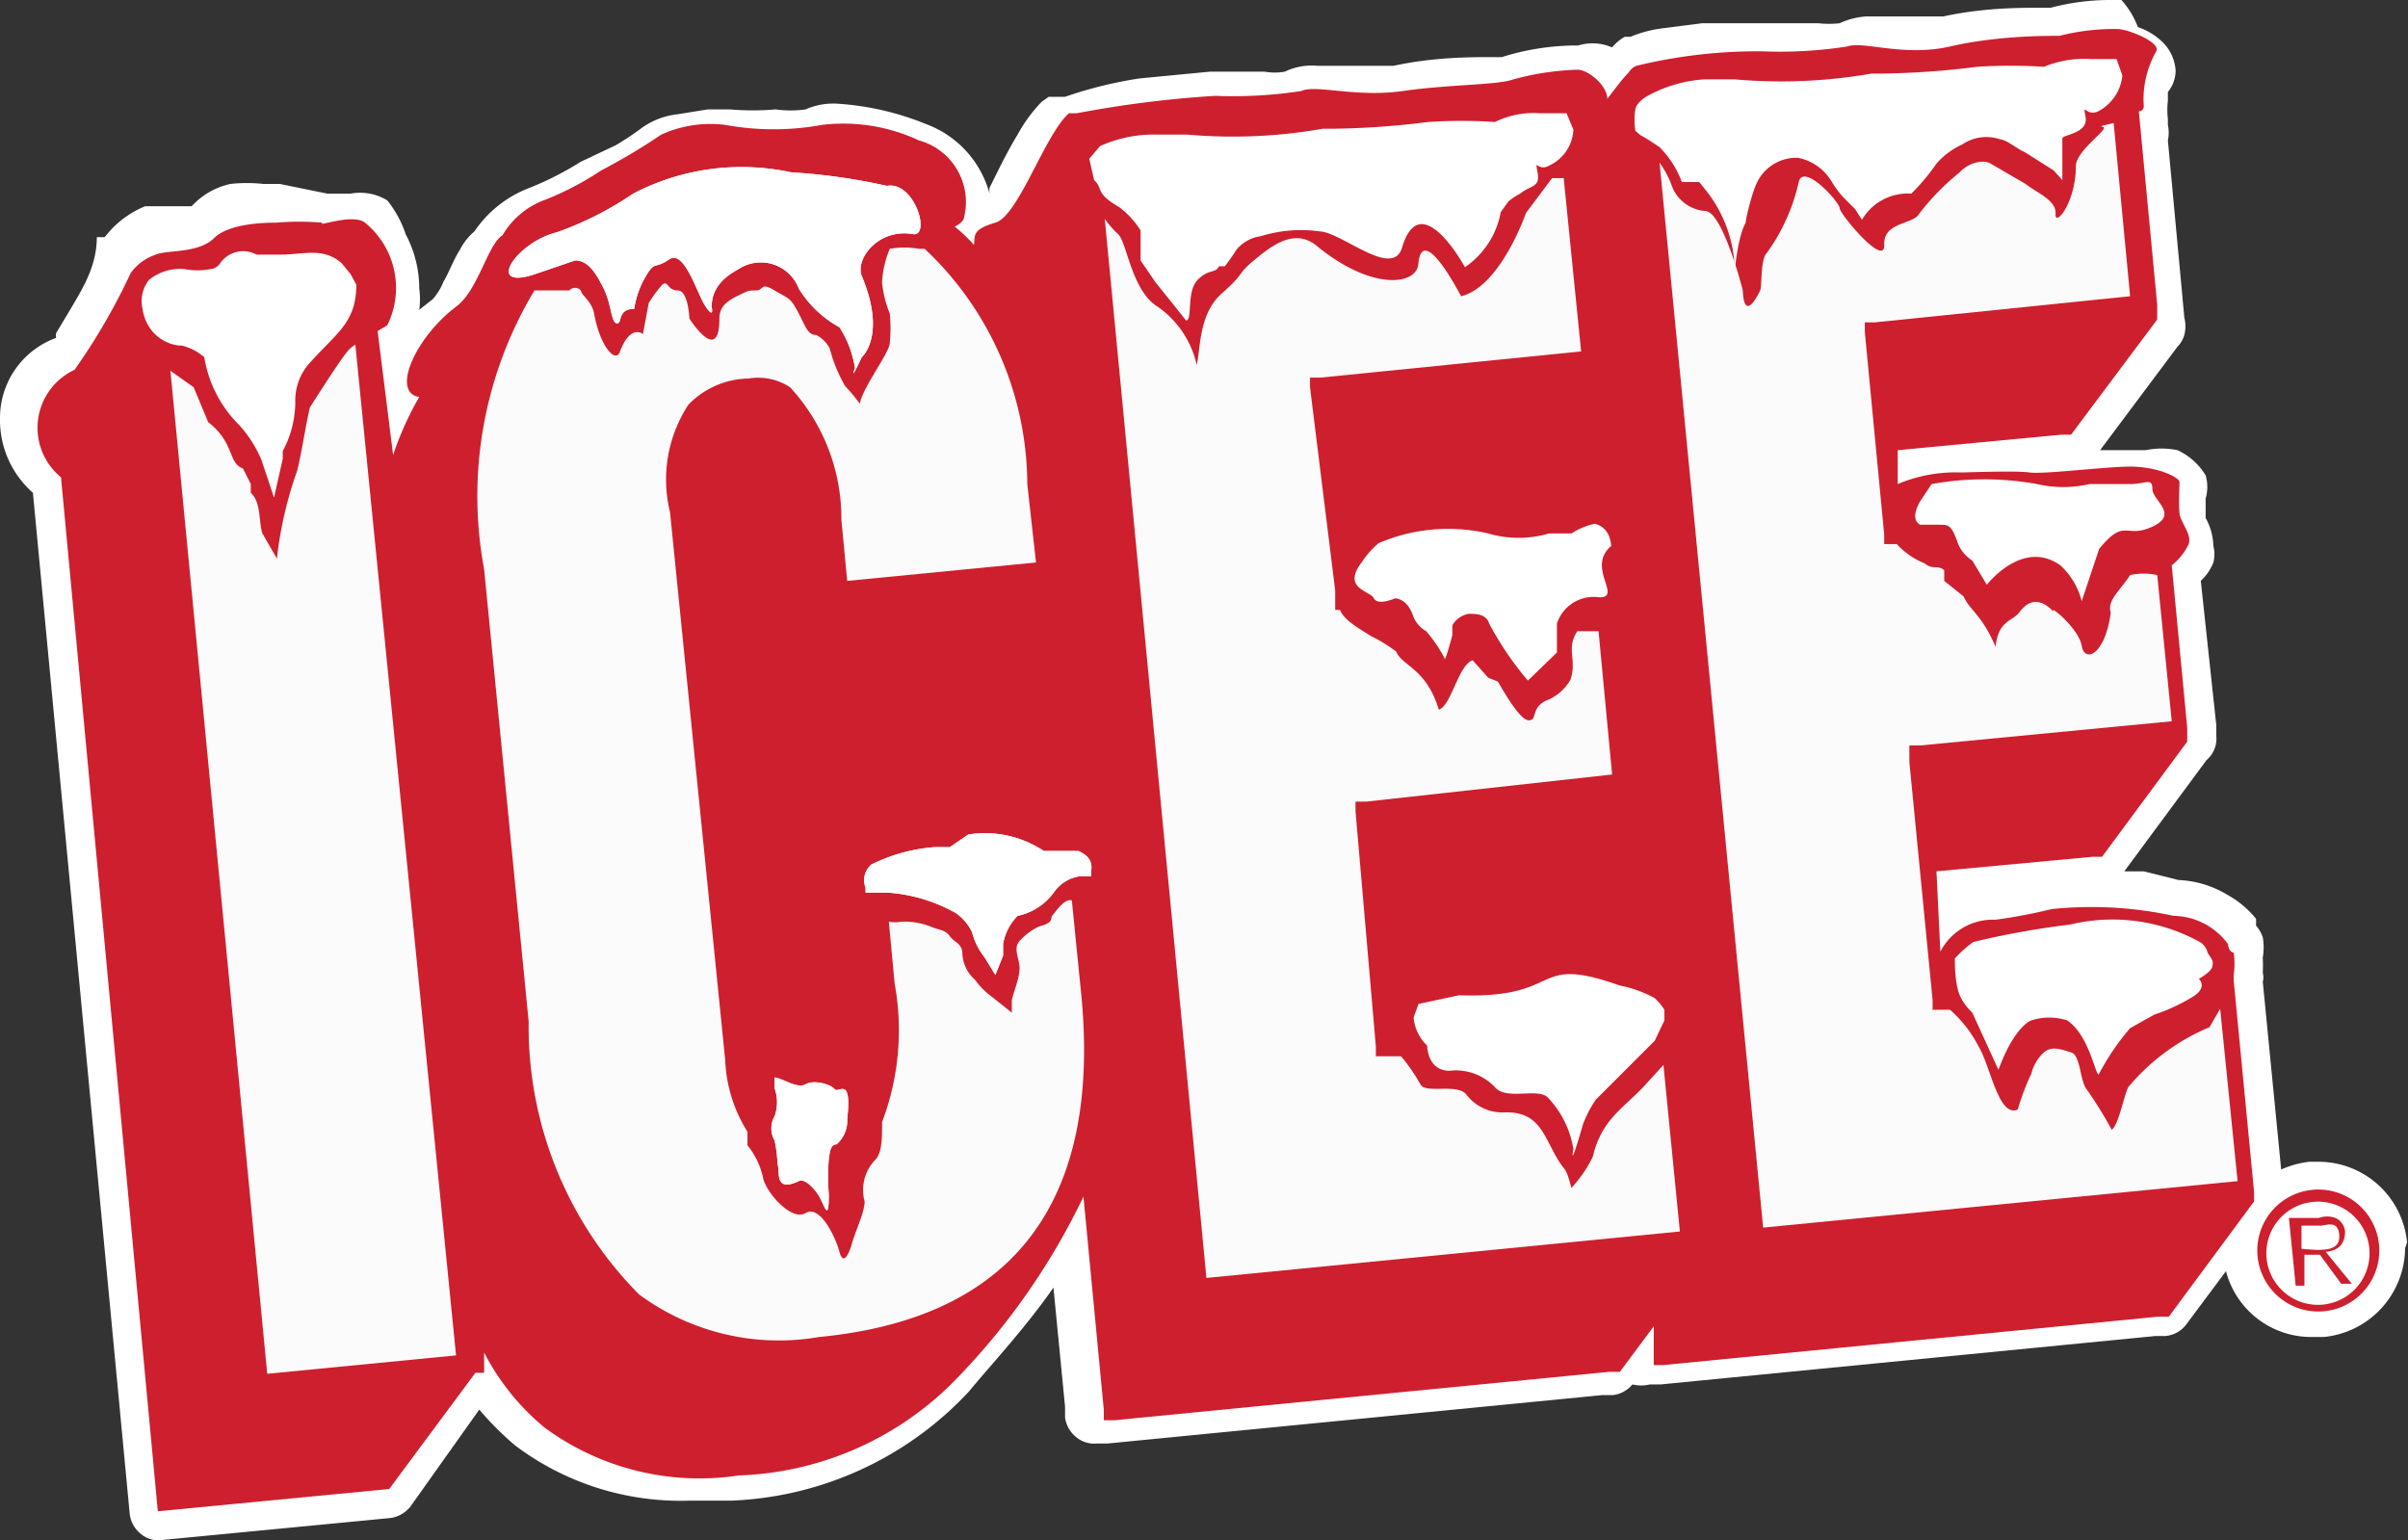 <svg xmlns="http://www.w3.org/2000/svg" viewBox="0 0 24.87 15.91"><rect x="0" y="0" width="24.87" height="15.91" fill="#333333" stroke="none"/><defs><style>.cls-1{fill:#fff;}.cls-2{fill:#ce1f2e;}.cls-3{fill:#fbfbfb;}</style></defs><g id="Layer_2" data-name="Layer 2"><g id="Layer_1-2" data-name="Layer 1"><path class="cls-1" d="M24.86,12.83h0a.92.92,0,0,0-.92-.83h-.09a1,1,0,0,0-.29.08l-.19-1.94a.16.16,0,0,0,0-.09,1.48,1.48,0,0,0,0-.16.61.61,0,0,0,0-.21.37.37,0,0,0-.07-.12.43.43,0,0,0,0-.07A1,1,0,0,0,23,9.24a1.05,1.05,0,0,0-.5-.15L22.14,9l-.2,0h0l.85-1.15a.29.29,0,0,0,.1-.25V7.49L22.73,6a.53.53,0,0,0,.13-.19.35.35,0,0,0,0-.17.63.63,0,0,0-.08-.29l0,0s0-.12,0-.2a.43.43,0,0,0,0-.24.67.67,0,0,0-.29-.26.81.81,0,0,0-.33,0h-.2l-.27,0,.8-1.07a.29.29,0,0,0,.07-.12.37.37,0,0,0,0-.18v0l-.17-1.83a.38.38,0,0,0,0-.16s0,0,0-.06h0a.81.81,0,0,1,0-.19l0-.09v0h0a.35.35,0,0,0,.08-.22.45.45,0,0,0-.14-.3.67.67,0,0,0-.25-.15A.86.86,0,0,0,21.91,0h-.09a2.39,2.39,0,0,0-.64.08s-.05,0-.11,0c-.21,0-.59,0-1,.09h-.21l-.59,0A.77.77,0,0,0,19,.24h0a1,1,0,0,1-.22,0h-.56l-.64,0-.39.05a1.28,1.28,0,0,0-.35.09h0l-.06,0h0a.47.47,0,0,0-.13.11A.5.5,0,0,0,16.3.47h-.06a2.59,2.59,0,0,0-.73.12h-.12c-.21,0-.58,0-1,.09H14.2l-.59,0a.64.64,0,0,0-.34.06h0a.58.58,0,0,1-.21,0c-.11,0-.23,0-.35,0H12.5l-.73.07A4.31,4.31,0,0,0,11,1L10.88,1l-.05,0h0l-.07.05a1.56,1.56,0,0,0-.25.34c-.11.18-.21.39-.29.55a.21.21,0,0,0,0,.06,1.06,1.06,0,0,0-.66-.72,2.9,2.9,0,0,0-.93-.21.71.71,0,0,0-.31.06h0a1.11,1.11,0,0,1-.31,0,2.71,2.71,0,0,1-.47,0H7.31L7,1.18a.78.78,0,0,0-.37.14,3,3,0,0,1-.27.18L6,1.67a3.26,3.26,0,0,1-.53.27,1.2,1.2,0,0,0-.57.45.62.62,0,0,0-.15.19c-.07.11-.11.23-.17.33a.63.63,0,0,1-.11.18l-.14.11a.82.82,0,0,0,0-.22,1.19,1.19,0,0,0-.14-.56A1.12,1.12,0,0,0,4,2.07.54.54,0,0,0,3.62,2L3.45,2,3.38,2,2.89,1.9H2.72a1.55,1.55,0,0,0-.34,0,.76.76,0,0,0-.4.23H2l-.18,0H1.67l-.17,0a1,1,0,0,0-.36.25l-.06.07s0,0,0,0H1C1,2.76.84,3,.73,3.19l-.15.25a.13.13,0,0,0,0,.05A.88.88,0,0,0,0,4.32a1,1,0,0,0,.34.77l1,10.55a.31.31,0,0,0,.11.2.28.28,0,0,0,.19.07h0l2.39-.23a.32.32,0,0,0,.21-.12l.71-1a3.23,3.23,0,0,0,.37.37,2.84,2.84,0,0,0,1.81.57l.43,0a3.54,3.54,0,0,0,2.45-1.13c.23-.28.57-.64.87-1.07l.12,1.23v.11a.31.31,0,0,0,.11.2.29.29,0,0,0,.22.07h.11l5.11-.5h.11a.31.31,0,0,0,.2-.11.39.39,0,0,0,.18,0h.11l5.11-.5h.1a.3.3,0,0,0,.22-.12l.41-.55a.91.91,0,0,0,.89.68H24a.93.93,0,0,0,.84-.92A.28.28,0,0,0,24.86,12.83Z"/><path class="cls-2" d="M24.57,12.85a.63.63,0,1,1-.69-.56A.63.63,0,0,1,24.57,12.85ZM23.41,13a.53.53,0,1,0,1.06-.11.53.53,0,0,0-1.06.11Zm.88.26h-.11l-.22-.3-.16,0,0,.32h-.09l-.07-.7.31,0a.25.25,0,0,1,.17,0,.17.17,0,0,1,.1.14c0,.14-.08.2-.2.21Zm-.37-.35c.1,0,.25,0,.24-.15s-.11-.11-.19-.1l-.2,0,0,.24Z"/><path class="cls-2" d="M21.88.3a2.29,2.29,0,0,0-.61.07c-.16,0-.65,0-1.13.11s-.9-.06-1.06,0a4.53,4.53,0,0,1-.88.05,5.3,5.3,0,0,0-1.3.15h0s0,0,0,0a.18.18,0,0,0-.08.07c-.07.07-.14.17-.22.27,0-.13-.18-.29-.3-.3a2.79,2.79,0,0,0-.67.1c-.17.06-.65.05-1.14.12s-.9-.07-1.05,0a4.64,4.64,0,0,1-.89.05,11.4,11.4,0,0,0-1.43.18l-.08,0,0,0,0,0c-.25.22-.52,1.06-.76,1.13s-.21.13-.22.23a1.8,1.8,0,0,0-.2-.19.22.22,0,0,0,.09-.07.66.66,0,0,0-.46-.82,1.84,1.84,0,0,0-1-.16,2.78,2.78,0,0,1-1,0,1.23,1.23,0,0,0-.66.1,6.34,6.34,0,0,1-.62.37,3.17,3.17,0,0,1-.57.3.84.84,0,0,0-.45.37c-.15.09-.25.56-.47.73-.44.33-.68.9-.39.94h0a3.3,3.3,0,0,0-.27.6L3.9,3.42,4,3.36A.87.87,0,0,0,3.77,2.3c-.13-.1-.5.05-.44,0a2.87,2.87,0,0,0-.48,0c-.08,0-.48,0-.64.16s-.49.12-.6.17a.52.52,0,0,0-.26.19l0,0,0,0h0a6.49,6.49,0,0,1-.58,1A.66.66,0,0,0,.63,4.93l1,10.68,2.39-.23.89-1.2H5l0-.21a2.46,2.46,0,0,0,.63.78,2.7,2.7,0,0,0,2,.49,3.28,3.28,0,0,0,2.25-1,7.08,7.08,0,0,0,1.31-1.88l.21,2.2v.11h.11l5.11-.5h.11l.35-.47,0,.29v.11h.1l5.11-.5h.11l.88-1.19h0v-.1l-.21-2.18,0-.06a.83.83,0,0,0,0-.23s-.05,0-.06-.09a.71.71,0,0,0-.56-.29,4,4,0,0,0-1.26-.07,5.51,5.51,0,0,1-.58.11.61.61,0,0,0-.57.33L20,9l1.61-.15h.1l.88-1.19h0V7.52l-.16-1.68a.63.63,0,0,0,.17-.21c.05-.1-.08-.23-.09-.33s0-.27,0-.32-.24-.17-.55-.16-.86.08-1,.06-.64,0-.71,0A1.53,1.53,0,0,0,19.6,5l0-.35,1.69-.16h.1l.89-1.19h0V3.15l-.19-2s.06,0,.05-.07a1,1,0,0,1,.13-.55C22.32.44,22,.31,21.88.3Z"/><path class="cls-1" d="M22,10.62l.25-.14a1.89,1.89,0,0,0,.39-.18c.17-.1.07-.19.07-.19v0s.13-.07.14-.13,0-.06-.05-.14a.17.17,0,0,0-.08-.11,1.87,1.87,0,0,0-1.34-.18,8.75,8.75,0,0,0-1,.18,1.25,1.25,0,0,0-.19.17c0,.08,0,.3.07.42a.6.6,0,0,0,.11.14l.27.59c.17-.46.34-.51.34-.51a.6.6,0,0,1,.37,0c.24.16.3.62.33.55A2.51,2.51,0,0,1,22,10.62Z"/><path class="cls-1" d="M21.69.61h-.1a1.08,1.08,0,0,0-.48.08,5.35,5.35,0,0,0-.69,0,8.54,8.54,0,0,1-1,.07h-.09a5.44,5.44,0,0,1-1.41.06h-.32A1.4,1.4,0,0,0,17,1s-.1.06-.11.13a.71.71,0,0,0,0,.22c.1.09,0,0,.25.17a1,1,0,0,1,.23.36l.07,0h.11l.08.1,0,0a1.37,1.37,0,0,1,.28.7c0,.41,0-.17.12-.38,0-.05.07-.32.11-.4v0a.45.45,0,0,1,.43-.27h0a.52.52,0,0,1,.35.25,1,1,0,0,0,.12.16l.12.12.07.11A.55.55,0,0,1,19.74,2,2.17,2.17,0,0,0,20,1.69a.79.79,0,0,1,.27-.2.44.44,0,0,1,.39-.05c.06,0,.19.11.25.13l.3.19.09.1c0-.28,0-.39,0-.43s.27-.05.24-.22,0,0,.13-.06a.47.47,0,0,0,.25-.37L21.86.61Z"/><path class="cls-1" d="M14.48,2.56c.19-.65.65.2.65.2a.88.88,0,0,0,.37-.57l.08-.11A.65.65,0,0,1,15.7,2c.11-.09.21-.06.18-.22s0,0,.12-.07a.43.43,0,0,0,.25-.37l-.07-.17h-.27a.91.91,0,0,0-.47.09,5.3,5.3,0,0,0-.69,0,8.55,8.55,0,0,1-1,.07h-.09a5.34,5.34,0,0,1-1.4.06h-.32a1.34,1.34,0,0,0-.58.12l-.11.13.05.22c.1.09,0,.13.26.28a.89.89,0,0,1,.22.24l0,.08,0,.23.15.22.32.4c.07,0,0-.3.12-.42s.18-.06.22-.14l.06,0v0a2,2,0,0,0,.12-.17.39.39,0,0,1,.25-.14,1.41,1.41,0,0,1,.61-.05C13.86,2.4,14.38,2.88,14.48,2.56Z"/><path class="cls-1" d="M22,5l-.42,0a1.2,1.2,0,0,1-.54,0,3.06,3.06,0,0,0-1.09,0l-.12.18v0c-.05.09-.08.19,0,.24l0,0,0,0,.2,0c.09,0,.12,0,.18.16a.38.38,0,0,0,.16.21l.15.25s.37-.48.76-.2a.75.75,0,0,1,.22.37l.18-.54c.27-.33.27-.1.55-.23s0-.27,0-.39S22.16,5,22,5Z"/><path class="cls-1" d="M8.17,1.78A2.42,2.42,0,0,0,6.54,2a3.45,3.45,0,0,1-.79.4c-.41.1-.74.59-.25.44l.44-.15c.12,0,.2.1.29.28s.08.36.14.37,0-.15.18-.15a.94.94,0,0,1,.11-.32c.11-.19.09-.08.25-.19s.29.36.38.49.06,0,.06,0c0-.26.23-.36.31-.41a.42.42,0,0,1,.59.22,1.12,1.12,0,0,0,.42.4,1.08,1.08,0,0,1,.16.42c-.06.17.07-.11.07-.11s.26-.22,0-.84c-.07-.18.18-.5.54-.43.17,0,0-.55-.28-.5A6.2,6.2,0,0,0,8.17,1.78Z"/><path class="cls-1" d="M11.14,8.79l0,0,0,0H11l-.22,0A1.09,1.09,0,0,0,10,8.62l-.19.13s0,0-.15,0A1.75,1.75,0,0,0,9,8.93a.21.21,0,0,0-.06.24l0,.05.23,0a1.66,1.66,0,0,1,.7.21.5.5,0,0,1,.17.2.7.7,0,0,0,.13.26l.11.18.08-.2V9.75a.54.54,0,0,1,.15-.29.62.62,0,0,0,.38-.25.39.39,0,0,1,.27-.16l.11,0,0-.06C11.29,8.87,11.2,8.82,11.14,8.79Z"/><path class="cls-1" d="M8,11.13c.07,0,.23.12.32.07s.26,0,.3.05.18-.15.13.31a.32.32,0,0,1-.11.26c-.07,0-.07.1-.08.15a2.33,2.33,0,0,0,0,.37c0,.31-.05.09-.11,0s-.15-.17-.2-.14c-.26.12-.19-.1-.22-.18A1.33,1.33,0,0,0,8,11.78.25.25,0,0,1,8,11.53a.43.43,0,0,0,0-.29S8,11.11,8,11.13Z"/><path class="cls-1" d="M3.68,2.94c0,.4-.21.5-.5.83a.58.58,0,0,0-.13.39,1.09,1.09,0,0,1-.13.5l0,.08-.09.4-.13-.39a1.26,1.26,0,0,0-.23-.36,1.27,1.27,0,0,1-.36-.7.55.55,0,0,0-.23-.12c-.15,0-.37-.11-.41-.39h0a.35.35,0,0,1,.07-.29.51.51,0,0,1,.37-.11.69.69,0,0,0,.26,0l0,0h0s.07,0,.11-.07a.29.29,0,0,1,.37-.08l.25,0c.23,0,.44-.08.63.09l.09.11Z"/><path class="cls-1" d="M16.23,5.51l-.23,0a1.12,1.12,0,0,1-.63,0,1.82,1.82,0,0,0-1.13.1.85.85,0,0,0-.17.19c-.22.28.08.3.12.38s.22,0,.22,0,.12,0,.18.17a.31.31,0,0,0,.14.17,1.43,1.43,0,0,1,.19.28c0,.06.08-.24.08-.24l0-.1a.24.24,0,0,1,.17-.12c.07,0,.18,0,.21.1a3.3,3.3,0,0,0,.4.59s.3-.29.3-.29v-.3a.4.4,0,0,1,.44-.27c.24,0-.14-.31.12-.53,0,0,0-.19-.17-.23A.74.74,0,0,0,16.23,5.51Z"/><path class="cls-1" d="M16.35,11.61a1.26,1.26,0,0,1,.13-.25l.09-.09.52-.52.1-.21v-.11a.57.57,0,0,0-.1-.12,1.22,1.22,0,0,0-.36-.13c-.93-.33-.56.14-1.66.1l-.42.09-.05.14a.45.45,0,0,0,.14.29s0,.26.23.26a.56.56,0,0,1,.48.18c.12.12.42,0,.53.09a1,1,0,0,1,.27.54S16.2,12.13,16.35,11.61Z"/><path class="cls-3" d="M4.71,14l-1.95.19-1-10.36h0L2,4l.15.36c.28.22.2.42.36.48L2.59,5l0,.09c.11.1.08.3.12.42l.15.26a4,4,0,0,1,.21-.91c.05-.21.09-.48.13-.65,0,0,.29-.46.38-.57a.32.32,0,0,1,.09-.08Z"/><path class="cls-1" d="M8.17,1.78A2.42,2.42,0,0,0,6.54,2a3.45,3.45,0,0,1-.79.4c-.41.1-.74.59-.25.44l.44-.15c.12,0,.2.1.29.28s.08.36.14.37,0-.15.18-.15a.94.94,0,0,1,.11-.32c.11-.19.09-.08.25-.19s.29.36.38.49.06,0,.06,0c0-.26.23-.36.31-.41a.42.42,0,0,1,.59.22,1.12,1.12,0,0,0,.42.4,1.08,1.08,0,0,1,.16.42c-.06.17.07-.11.07-.11s.26-.22,0-.84c-.07-.18.18-.5.54-.43.17,0,0-.55-.28-.5A6.2,6.2,0,0,0,8.17,1.78Z"/><path class="cls-1" d="M11.14,8.79l0,0,0,0H11l-.22,0A1.09,1.09,0,0,0,10,8.62l-.19.13s0,0-.15,0A1.75,1.75,0,0,0,9,8.93a.21.21,0,0,0-.06.24l0,.05.23,0a1.66,1.66,0,0,1,.7.21.5.5,0,0,1,.17.2.7.7,0,0,0,.13.26l.11.18.08-.2V9.75a.54.54,0,0,1,.15-.29.62.62,0,0,0,.38-.25.39.39,0,0,1,.27-.16l.11,0,0-.06C11.29,8.87,11.2,8.82,11.14,8.79Z"/><path class="cls-1" d="M8,11.13c.07,0,.23.12.32.07s.26,0,.3.05.18-.15.13.31a.32.32,0,0,1-.11.26c-.07,0-.07.1-.08.15a2.33,2.33,0,0,0,0,.37c0,.31-.05.09-.11,0s-.15-.17-.2-.14c-.26.12-.19-.1-.22-.18A1.33,1.33,0,0,0,8,11.78.25.25,0,0,1,8,11.53a.43.43,0,0,0,0-.29S8,11.11,8,11.13Z"/><path class="cls-3" d="M10.86,9.47c0,.08-.09.08-.15.11a.63.63,0,0,0-.18.14c-.07.08,0,.18,0,.28s-.05.21-.08.33v.13l-.2-.16a.76.76,0,0,1-.18-.18.38.38,0,0,1-.13-.26c0-.12-.08-.12-.13-.19s-.11-.06-.2-.1a.74.74,0,0,0-.3-.05.33.33,0,0,1-.13,0l.06.64a2.67,2.67,0,0,1-.13,1.43c0,.18,0,.33-.08.4a.45.45,0,0,0-.1.42c0,.11-.1.32-.13.43s-.09.24-.13.09-.2-.49-.35-.4-.42-.23-.44-.37a.81.81,0,0,0-.16-.33s0-.09,0-.14a1.5,1.5,0,0,1-.23-.74L6.92,5.29a1.41,1.41,0,0,1,.19-1.11.88.88,0,0,1,.62-.27A.6.6,0,0,1,8.16,4a2,2,0,0,1,.53,1.37L8.75,6l1.95-.19L10.61,5A3.35,3.35,0,0,0,9.55,2.57l-.06,0a.86.86,0,0,0-.3,0,1,1,0,0,0-.08.35,1.16,1.16,0,0,0,.08.32,1.62,1.62,0,0,1,0,.3c0,.1-.28.46-.31.63,0,0-.08-.11-.15-.18a1.52,1.52,0,0,1-.16-.39.33.33,0,0,0-.14-.14c-.09,0-.11-.09-.19-.24S8.15,3.09,8,3s-.11,0-.19,0-.08,0-.2.06-.18.12-.18.23c0,.49-.31,0-.31,0S7.11,3,7,3s-.1-.11-.16-.06a1.36,1.36,0,0,0-.14.19l-.06.32s-.13-.11-.24.19c-.05.11-.2-.07-.26-.38C6.12,3.11,6,3.05,6,3a.08.08,0,0,0-.12,0L5.52,3h0A4.12,4.12,0,0,0,5,5.88l.46,4.67A3.93,3.93,0,0,0,6.6,13.37a2.43,2.43,0,0,0,1.86.44c2.5-.24,2.85-2,2.71-3.51l-.1-1h0C11,9.28,10.92,9.39,10.86,9.47Z"/><path class="cls-3" d="M13.53,4v-.1h.11l2.69-.27-.18-1.79-.12,0-.27.36s-.26.76-.67.86c0,0-.39-.76-.44-.35,0,.24-.48.3-1.05-.17-.23-.19-.47,0-.65.15s-.09.13-.33.34-.22.57-.26.74a1,1,0,0,0-.4-.6c-.27-.16-.32-.66-.41-.75a.94.94,0,0,1-.14-.16L12.46,13.2l4.89-.48L17.18,11l-.21.23c-.22.23-.43.34-.52.72a1.34,1.34,0,0,1-.22.32c-.08-.29-.05-.1-.22-.44-.09-.17-.17-.35-.47-.34a.47.47,0,0,1-.4-.19c-.1-.11-.42,0-.47-.1a1.87,1.87,0,0,0-.2-.29h-.26v-.1L14,8.38v-.1h.11L16.65,8l-.14-1.48-.22,0c-.12.19,0,.29-.07.5a.49.49,0,0,1-.26.22c-.15.08-.08.2-.17.2s-.25-.28-.32-.4L15.37,7l-.16-.18c-.15.05-.22.47-.35.51-.13-.43-.38-.45-.44-.6v0l0,0a1.64,1.64,0,0,0-.26-.16c-.16-.1-.28-.17-.32-.27h-.05V6.1Z"/><path class="cls-3" d="M21.71,1.31c.11,0-.26.23-.27.4,0,.39-.22.64-.21.5s-.18-.21-.31-.31l-.36-.21c-.09-.05-.24,0-.32.09a2.46,2.46,0,0,0-.42.43c-.06.11-.37.08-.36.32S19,2.21,19,2.15s-.36-.46-.42-.28a2,2,0,0,1-.33.74c-.07.07-.05.32-.07.39C18,3.36,18,3,18,3s-.2-.79-.38-.82a.4.4,0,0,1-.36-.28,1,1,0,0,0-.12-.22l1.07,11,4.9-.48-.18-1.78-.11.19a2.2,2.2,0,0,0-.84.62c-.05.11-.1.39-.17.44a4.17,4.17,0,0,0-.26-.42c-.07-.09-.06-.35-.16-.38s-.2-.07-.28,0a.44.44,0,0,0-.13.22,2.32,2.32,0,0,0-.14.37c-.2.09-.28-.45-.41-.66a1.28,1.28,0,0,0-.29-.37h-.18v-.1l-.24-2.46V7.7h.11l2.6-.25-.15-1.51a.65.65,0,0,0-.28,0c-.11.17-.24.26-.2.39-.06.44-.27.52-.3.34s-.35-.44-.29-.35-.15-.27-.35,0c-.07.1-.22.08-.25.36-.14-.33-.27-.38-.33-.52L20.08,6V5.89c-.07-.06-.12,0-.2-.07a.8.8,0,0,1-.29-.2h-.13v-.1l-.2-2.09V3.33h.1L22,3.06l-.17-1.79C21.76,1.29,21.68,1.3,21.71,1.31Z"/></g></g></svg>